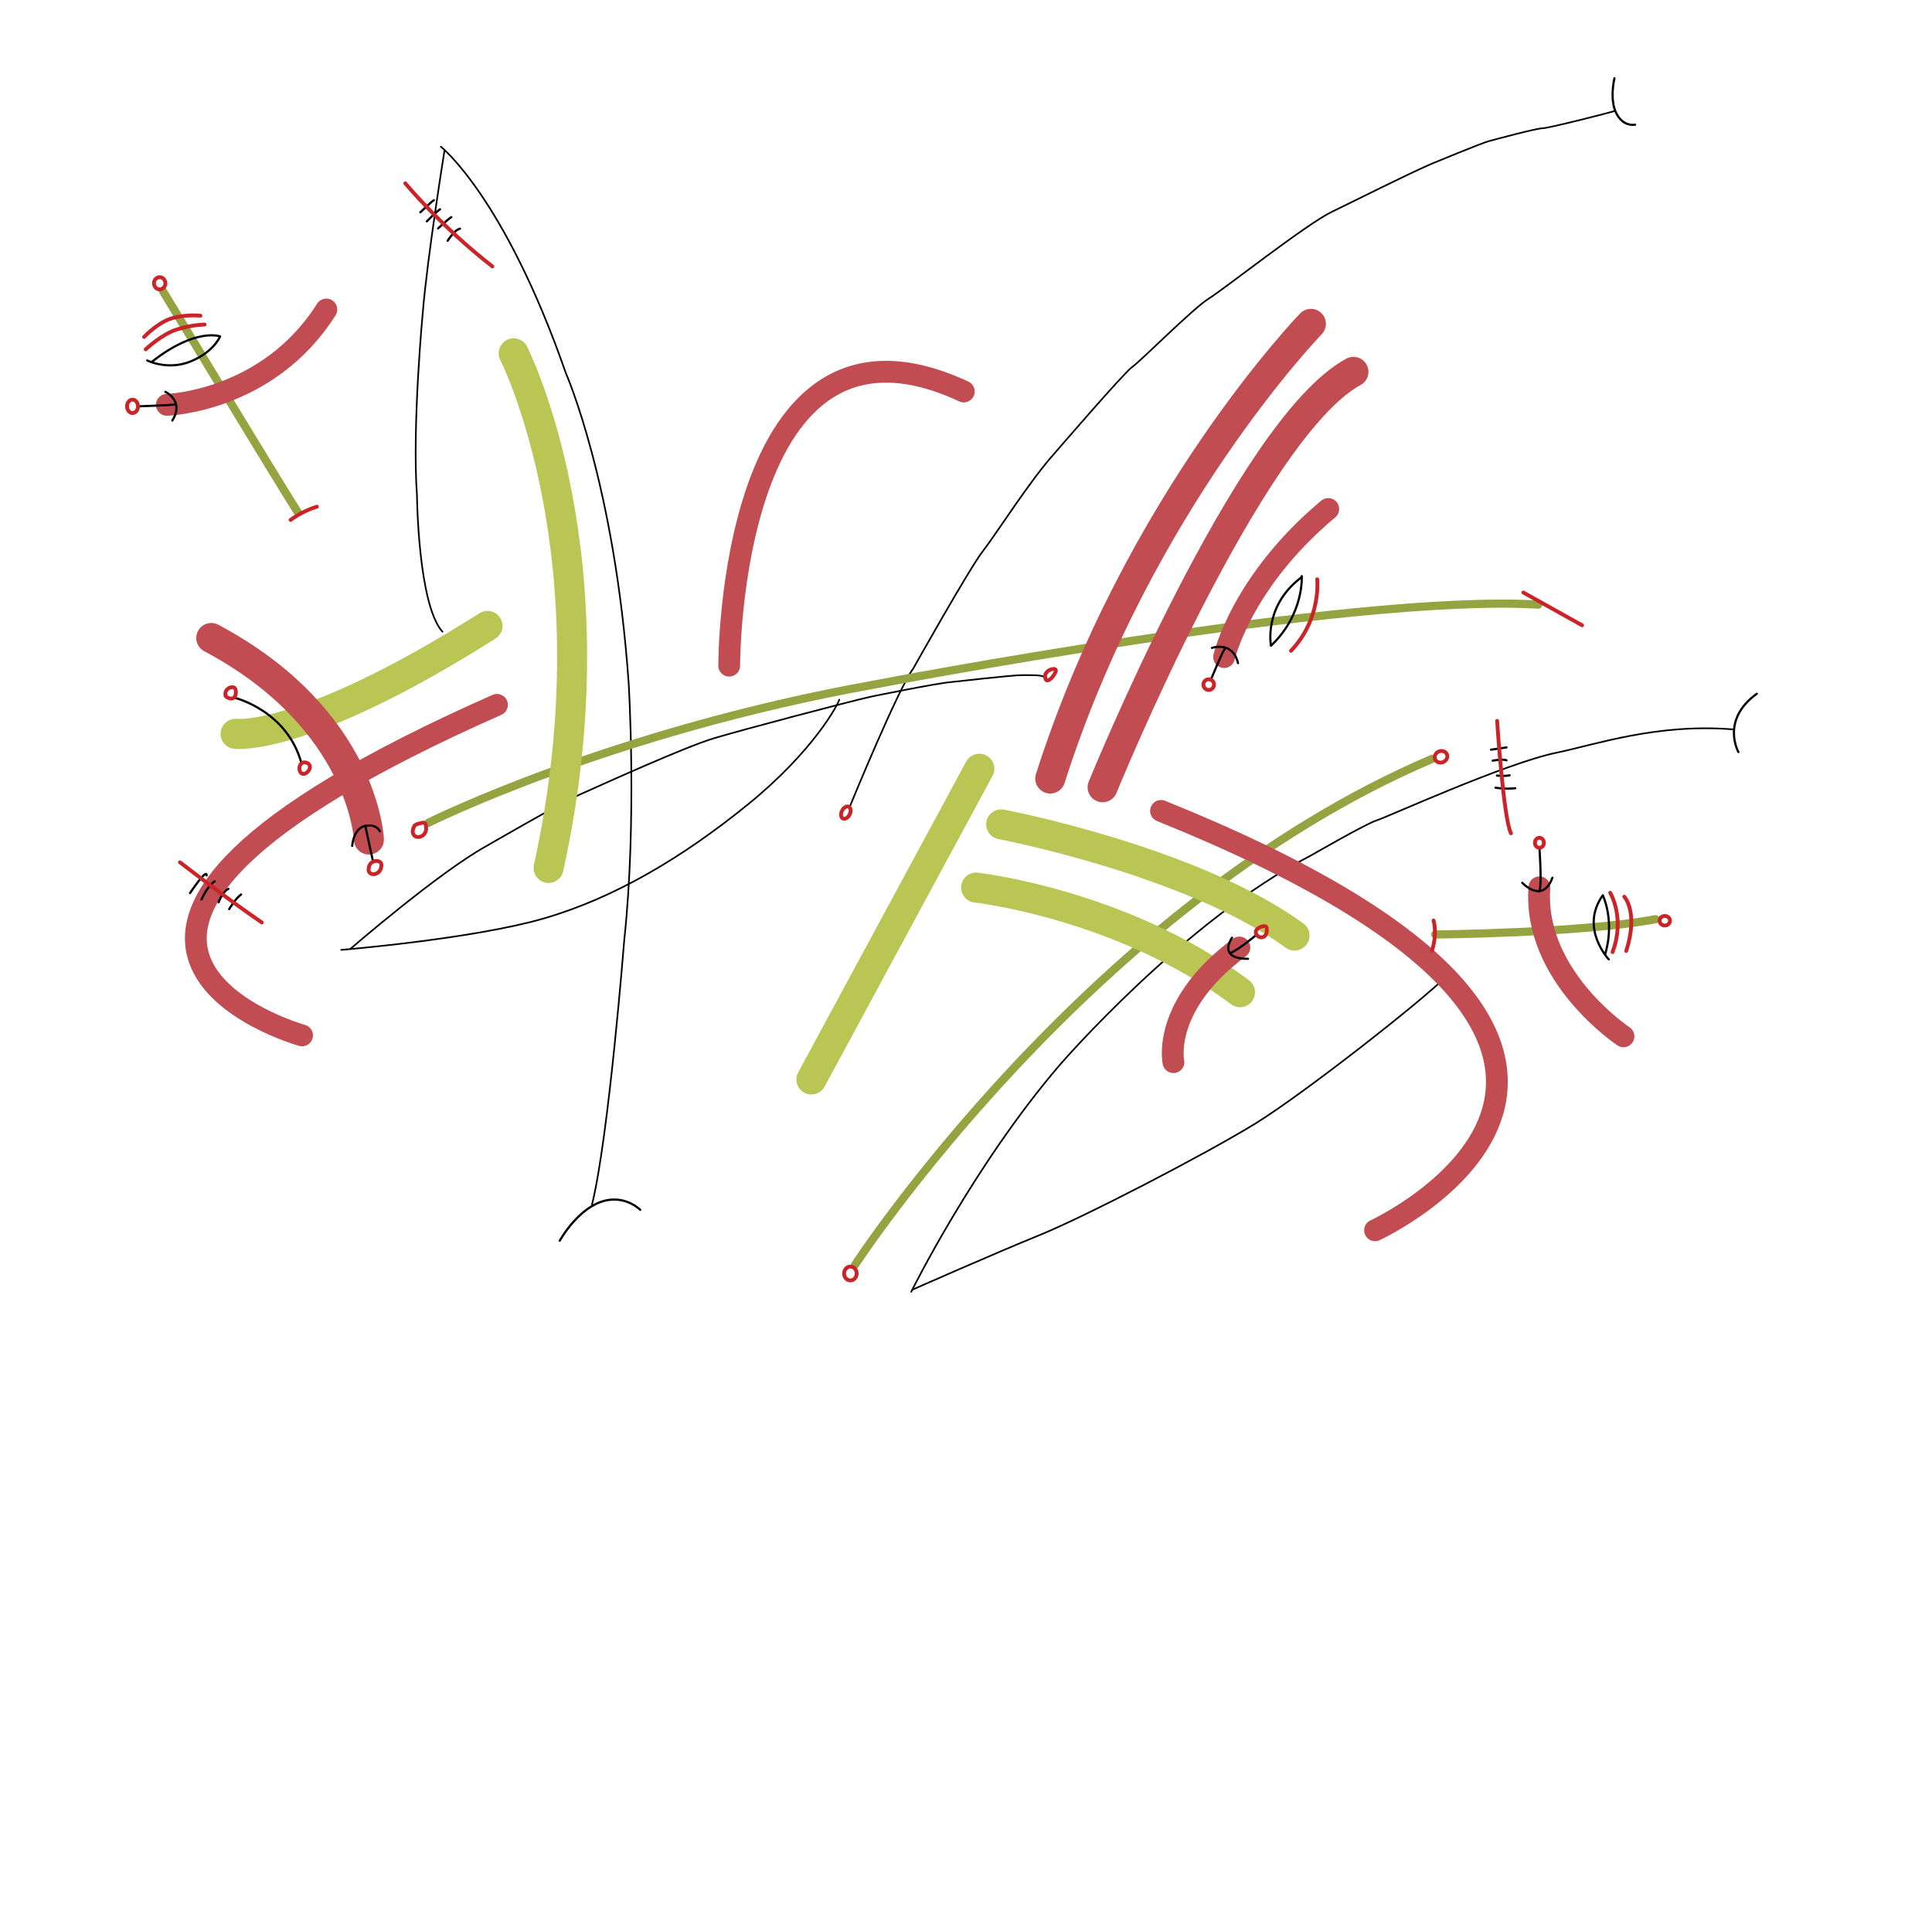 <?xml version="1.0" encoding="utf-8"?>
<!-- Generator: Adobe Illustrator 15.0.1, SVG Export Plug-In . SVG Version: 6.00 Build 0)  -->
<!DOCTYPE svg PUBLIC "-//W3C//DTD SVG 1.1//EN" "http://www.w3.org/Graphics/SVG/1.1/DTD/svg11.dtd">
<svg version="1.1" id="Слой_1" xmlns="http://www.w3.org/2000/svg" xmlns:xlink="http://www.w3.org/1999/xlink" x="0px" y="0px"
	 width="3543px" height="3535px" viewBox="0 0 3543 3535" enable-background="new 0 0 3543 3535" xml:space="preserve">
<g id="black">
	<path fill="none" stroke="#000000" stroke-width="3" stroke-linecap="round" stroke-linejoin="round" stroke-miterlimit="10" d="
		M808.489,269.081c0,0,116.325,91.233,229.178,415.169c0,0,89.704,203.831,115.168,568.187c0,0,15.626,252.335-8.102,472.334
		c0,0-28.358,360.313-59.031,484.46"/>
	<path fill="none" stroke="#000000" stroke-width="3" stroke-linecap="round" stroke-linejoin="round" stroke-miterlimit="10" d="
		M815.241,275.625c0,0-31.251,193.63-39.74,295.642c0,0-20.063,209.798-10.803,338.372c0,0,1.929,199.019,46.684,249.063"/>
	<path fill="none" stroke="#000000" stroke-width="3" stroke-linecap="round" stroke-linejoin="round" stroke-miterlimit="10" d="
		M625.673,1742.267c0,0,240.8-19.771,371.109-57.518c130.309-37.746,255.208-112.037,375.309-209.698
		s165.735-184.537,166.936-191.726"/>
	<path fill="none" stroke="#000000" stroke-width="3" stroke-linecap="round" stroke-linejoin="round" stroke-miterlimit="10" d="
		M642.478,1740.47c0,0,162.136-140.199,248.607-188.131c0,0,133.908-77.889,174.142-95.864s190.353-86.274,244.398-102.451
		c54.045-16.177,247.669-67.296,287.04-76.091c0,0,122.501-25.164,148.323-26.961c0,0,111.093-12.581,127.906-12.581
		s36.03-0.6,41.435,2.995"/>
	<path fill="none" stroke="#000000" stroke-width="3" stroke-linecap="round" stroke-linejoin="round" stroke-miterlimit="10" d="
		M1559.105,1477.825c0,0,87.967-214.803,115.746-251.758c0,0,102.278-182.469,127.321-214.803
		c26.236-33.875,87.195-130.883,132.723-180.927c0,0,127.321-147.82,141.211-157.059s111.889-107.786,140.44-125.494
		c28.551-17.708,178.837-136.607,226.095-159.371c44.755-21.557,131.18-65.441,182.107-87.769c0,0,91.054-37.726,104.943-41.576
		c13.89-3.849,88.739-23.867,99.542-23.867s125.006-29.256,131.951-31.566"/>
	<path fill="none" stroke="#000000" stroke-width="3" stroke-linecap="round" stroke-linejoin="round" stroke-miterlimit="10" d="
		M1671.09,2369.348c0,0,114.69-232.497,273.072-416.858c0,0,228.472-264.28,459.673-383.253c0,0,102.521-59.115,120.452-64.396
		c17.931-5.281,235.109-104.583,330.021-124.215c71.566-14.804,184.615-54.278,324.669-42.729"/>
	<path fill="none" stroke="#000000" stroke-width="3" stroke-linecap="round" stroke-linejoin="round" stroke-miterlimit="10" d="
		M1673.309,2365.522c0,0,149.698-66.212,233.036-100.088c83.337-33.875,301.713-147.051,393.538-203.253
		c91.825-56.201,313.285-230.971,351.868-271.005"/>
</g>
<g id="green_x5F_small">
	<path fill="none" stroke="#95A441" stroke-width="15" stroke-linecap="round" stroke-linejoin="round" stroke-miterlimit="10" d="
		M785.641,1509.103c0,0,332.983-166.492,817.459-253.487c0,0,870.9-167.616,1217.9-146.616"/>
	<path fill="none" stroke="#95A441" stroke-width="15" stroke-linecap="round" stroke-linejoin="round" stroke-miterlimit="10" d="
		M1568,2320c0,0,430-660,1058-928"/>
	<path fill="none" stroke="#95A441" stroke-width="15" stroke-linecap="round" stroke-linejoin="round" stroke-miterlimit="10" d="
		M2632,1714c0,0,264-2,404-28"/>
	<path fill="none" stroke="#95A441" stroke-width="15" stroke-linecap="round" stroke-linejoin="round" stroke-miterlimit="10" d="
		M298.554,533.609c0,0,204.309,337.734,247.394,405.837"/>
</g>
<g id="green_x5F_big">
	
		<line fill="none" stroke="#BAC654" stroke-width="55" stroke-linecap="round" stroke-linejoin="round" stroke-miterlimit="10" x1="1488" y1="1980" x2="1796" y2="1410"/>
	<path fill="none" stroke="#BAC654" stroke-width="55" stroke-linecap="round" stroke-linejoin="round" stroke-miterlimit="10" d="
		M1836,1512c0,0,348,66,538,204"/>
	<path fill="none" stroke="#BAC654" stroke-width="55" stroke-linecap="round" stroke-linejoin="round" stroke-miterlimit="10" d="
		M1790,1628c0,0,268,30,484,192"/>
	<path fill="none" stroke="#BAC654" stroke-width="55" stroke-linecap="round" stroke-linejoin="round" stroke-miterlimit="10" d="
		M942,648c0,0,190,372,64,944"/>
	<path fill="none" stroke="#BAC654" stroke-width="55" stroke-linecap="round" stroke-linejoin="round" stroke-miterlimit="10" d="
		M432,1346c0,0,124,16,462-198"/>
</g>
<g id="red_x5F_big">
	<path fill="none" stroke="#C14C51" stroke-width="55" stroke-linecap="round" stroke-linejoin="round" stroke-miterlimit="10" d="
		M2404,594c0,0-316,326-478,834"/>
	<path fill="none" stroke="#C14C51" stroke-width="55" stroke-linecap="round" stroke-linejoin="round" stroke-miterlimit="10" d="
		M2022,1444c0,0,268-658,460-762"/>
	<path fill="none" stroke="#C14C51" stroke-width="40" stroke-linecap="round" stroke-linejoin="round" stroke-miterlimit="10" d="
		M1337.227,1220.883c0,0-1.369-704.206,430.196-502.809"/>
	<path fill="none" stroke="#C14C51" stroke-width="40" stroke-linecap="round" stroke-linejoin="round" stroke-miterlimit="10" d="
		M305.968,742.527c0,0,185.539-5.347,292.434-174.85"/>
	<path fill="none" stroke="#C14C51" stroke-width="55" stroke-linecap="round" stroke-linejoin="round" stroke-miterlimit="10" d="
		M676.548,1539.904c0,0-8.761-220.781-289.119-369.721"/>
	<path fill="none" stroke="#C14C51" stroke-width="40" stroke-linecap="round" stroke-linejoin="round" stroke-miterlimit="10" d="
		M553.891,1899.111c0,0-622.043-173.473,357.456-606.273"/>
	<path fill="none" stroke="#C14C51" stroke-width="40" stroke-linecap="round" stroke-linejoin="round" stroke-miterlimit="10" d="
		M2244.798,1205.229c0,0,31.54-138.426,190.993-271.596"/>
	<path fill="none" stroke="#C14C51" stroke-width="40" stroke-linecap="round" stroke-linejoin="round" stroke-miterlimit="10" d="
		M2977.234,1900.864c0,0-166.463-110.391-154.197-273.348"/>
	<path fill="none" stroke="#C14C51" stroke-width="40" stroke-linecap="round" stroke-linejoin="round" stroke-miterlimit="10" d="
		M2521.652,2256.567c0,0,706.155-325.913-392.5-769.23"/>
	<path fill="none" stroke="#C14C51" stroke-width="40" stroke-linecap="round" stroke-linejoin="round" stroke-miterlimit="10" d="
		M2151.937,1948.176c0,0-22.779-103.382,120.904-210.268"/>
</g>
<rect fill="none" width="3543" height="3535"/>
<g id="black_x5F_mini">
	<path fill="none" stroke="#000000" stroke-width="4" stroke-linecap="round" stroke-linejoin="round" stroke-miterlimit="10" d="
		M3059.643,143.584"/>
	<path fill="none" stroke="#000000" stroke-width="4" stroke-linecap="round" stroke-linejoin="round" stroke-miterlimit="10" d="
		M1026.514,2275.635c0,0,29.516-53.701,73.499-70.446s74.078,13.858,74.078,13.858"/>
	<path fill="none" stroke="#000000" stroke-width="4" stroke-linecap="round" stroke-linejoin="round" stroke-miterlimit="10" d="
		M2960.643,143.584c0,0-9.554,38.593,3.468,64.289c13.021,25.696,34.435,20.788,34.435,20.788"/>
	<path fill="none" stroke="#000000" stroke-width="4" stroke-linecap="round" stroke-linejoin="round" stroke-miterlimit="10" d="
		M2950.312,1759.773c0,0-54.145-57.226-11.013-117.655c0,0,22.025,44.865,5.048,105.752l-0.624,2.019"/>
	<path fill="none" stroke="#000000" stroke-width="4" stroke-linecap="round" stroke-linejoin="round" stroke-miterlimit="10" d="
		M2387.236,1056.727c0,0,4.668,69.47-56.4,127.684c0,0-14.002-69.858,52.122-122.638l3.747-3.062"/>
	<path fill="none" stroke="#000000" stroke-width="4" stroke-linecap="round" stroke-linejoin="round" stroke-miterlimit="10" d="
		M269.92,661.109c0,0,37.413,19.105,79.833,1.764c42.421-17.342,53.91-45.852,53.91-45.852s-44.482-16.459-123.727,45.558
		l-1.373,0.883"/>
	<path fill="none" stroke="#000000" stroke-width="4" stroke-linecap="round" stroke-linejoin="round" stroke-miterlimit="10" d="
		M431.577,1280.287c0,0,95.491,23.386,121.534,120.682"/>
	<path fill="none" stroke="#000000" stroke-width="4" stroke-linecap="round" stroke-linejoin="round" stroke-miterlimit="10" d="
		M645.865,1551.543c0,0,2.148-34.363,26.333-37.244c19.388-2.31,24.307,10.394,24.307,10.394"/>
	
		<line fill="none" stroke="#000000" stroke-width="4" stroke-linecap="round" stroke-linejoin="round" stroke-miterlimit="10" x1="669.883" y1="1514.876" x2="684.062" y2="1580.125"/>
	<path fill="none" stroke="#000000" stroke-width="4" stroke-linecap="round" stroke-linejoin="round" stroke-miterlimit="10" d="
		M348.487,1638.104c0,0,30.888-46.575,30.423-32.44"/>
	<path fill="none" stroke="#000000" stroke-width="4" stroke-linecap="round" stroke-linejoin="round" stroke-miterlimit="10" d="
		M369.621,1649.688c0,0,10.683-24.793,24.153-33.135"/>
	<path fill="none" stroke="#000000" stroke-width="4" stroke-linecap="round" stroke-linejoin="round" stroke-miterlimit="10" d="
		M400.973,1655.018c0,0,6.503-18.769,17.883-24.793"/>
	<path fill="none" stroke="#000000" stroke-width="4" stroke-linecap="round" stroke-linejoin="round" stroke-miterlimit="10" d="
		M420.249,1667.531c0,0,11.612-19.695,21.83-26.878"/>
	<path fill="none" stroke="#000000" stroke-width="4" stroke-linecap="round" stroke-linejoin="round" stroke-miterlimit="10" d="
		M2222.622,1188.342c0,0,37.907-13.281,47.745,28.005"/>
	<path fill="none" stroke="#000000" stroke-width="4" stroke-linecap="round" stroke-linejoin="round" stroke-miterlimit="10" d="
		M3187.98,1379.359c0,0-33.098-58.628,33.712-106.867"/>
	<path fill="none" stroke="#000000" stroke-width="4" stroke-linecap="round" stroke-linejoin="round" stroke-miterlimit="10" d="
		M253.077,745.312c0,0,56.924-1.979,68.257-3.312"/>
	<path fill="none" stroke="#000000" stroke-width="4" stroke-linecap="round" stroke-linejoin="round" stroke-miterlimit="10" d="
		M303.333,718.667c0,0,35.333,16.667,12.667,52.667"/>
	<path fill="none" stroke="#000000" stroke-width="4" stroke-linecap="round" stroke-linejoin="round" stroke-miterlimit="10" d="
		M770.871,389.465c0,0,20.135-19.619,24.782-22.201"/>
	<path fill="none" stroke="#000000" stroke-width="4" stroke-linecap="round" stroke-linejoin="round" stroke-miterlimit="10" d="
		M782.746,405.986c0,0,16.005-16.521,24.266-22.2"/>
	<path fill="none" stroke="#000000" stroke-width="4" stroke-linecap="round" stroke-linejoin="round" stroke-miterlimit="10" d="
		M803.397,418.894c0,0,16.521-15.488,24.266-20.651"/>
	<path fill="none" stroke="#000000" stroke-width="4" stroke-linecap="round" stroke-linejoin="round" stroke-miterlimit="10" d="
		M820.951,441.61c0,0,12.391-20.135,22.717-22.2"/>
	<path fill="none" stroke="#000000" stroke-width="4" stroke-linecap="round" stroke-linejoin="round" stroke-miterlimit="10" d="
		M2303.213,1715.29c0,0-30.977,26.331-47.498,33.042"/>
	<path fill="none" stroke="#000000" stroke-width="4" stroke-linecap="round" stroke-linejoin="round" stroke-miterlimit="10" d="
		M2259.328,1719.937c0,0-27.88,38.722,29.429,38.722"/>
	<path fill="none" stroke="#000000" stroke-width="4" stroke-linecap="round" stroke-linejoin="round" stroke-miterlimit="10" d="
		M2823.063,1555.028c0,0,5.216,69.913-0.464,80.239"/>
	<path fill="none" stroke="#000000" stroke-width="4" stroke-linecap="round" stroke-linejoin="round" stroke-miterlimit="10" d="
		M2791.621,1619.262c0,0,37.174,39.754,55.243-9.293"/>
	<path fill="none" stroke="#000000" stroke-width="4" stroke-linecap="round" stroke-linejoin="round" stroke-miterlimit="10" d="
		M2734.313,1375.058c0,0,17.553-2.582,28.396-4.13"/>
	<path fill="none" stroke="#000000" stroke-width="4" stroke-linecap="round" stroke-linejoin="round" stroke-miterlimit="10" d="
		M2737.411,1395.193c0,0,19.102-3.614,25.298-0.516"/>
	<path fill="none" stroke="#000000" stroke-width="4" stroke-linecap="round" stroke-linejoin="round" stroke-miterlimit="10" d="
		M2745.155,1422.557c0,0,14.973,1.549,23.233-0.516"/>
	<path fill="none" stroke="#000000" stroke-width="4" stroke-linecap="round" stroke-linejoin="round" stroke-miterlimit="10" d="
		M2742.574,1444.757c0,0,16.004,3.097,36.14,1.032"/>
	<path fill="none" stroke="#000000" stroke-width="4" stroke-linecap="round" stroke-linejoin="round" stroke-miterlimit="10" d="
		M2220.278,1247.427c0,0,20.88-50.948,25.892-57.629"/>
</g>
<g id="red_x5F_mini">
	<path fill="none" stroke="#CA2328" stroke-width="7" stroke-linecap="round" stroke-linejoin="round" stroke-miterlimit="10" d="
		M2952.844,1637.549c0,0,27.982,45.817,4.305,108.814"/>
	<path fill="none" stroke="#CA2328" stroke-width="7" stroke-linecap="round" stroke-linejoin="round" stroke-miterlimit="10" d="
		M2978.674,1644.708c0,0,26.547,27.919,3.588,99.506"/>
	
		<ellipse fill="none" stroke="#CA2328" stroke-width="7" stroke-linecap="round" stroke-linejoin="round" stroke-miterlimit="10" cx="3052.981" cy="1688.813" rx="9.54" ry="8.767"/>
	
		<ellipse fill="none" stroke="#CA2328" stroke-width="7" stroke-linecap="round" stroke-linejoin="round" stroke-miterlimit="10" cx="2823.063" cy="1545.836" rx="8.206" ry="9.192"/>
	<path fill="none" stroke="#CA2328" stroke-width="7" stroke-linecap="round" stroke-linejoin="round" stroke-miterlimit="10" d="
		M2745.507,1322.305c0,0,11.574,179.58,25.464,206.141"/>
	<path fill="none" stroke="#CA2328" stroke-width="7" stroke-linecap="round" stroke-linejoin="round" stroke-miterlimit="10" d="
		M2653.479,1383.54c2.254,5.332-0.786,11.701-6.787,14.227c-6.004,2.527-12.696,0.253-14.95-5.079
		c-2.256-5.332,0.783-11.703,6.787-14.229C2644.53,1375.933,2651.225,1378.207,2653.479,1383.54z"/>
	<path fill="none" stroke="#CA2328" stroke-width="7" stroke-linecap="round" stroke-linejoin="round" stroke-miterlimit="10" d="
		M2793.51,1086.765c0,0,84.055,46.849,107.822,60.151"/>
	<path fill="none" stroke="#CA2328" stroke-width="7" stroke-linecap="round" stroke-linejoin="round" stroke-miterlimit="10" d="
		M2415.556,1062.473c0,0,8.116,72.298-48.114,131.292"/>
	
		<ellipse fill="none" stroke="#CA2328" stroke-width="7" stroke-linecap="round" stroke-linejoin="round" stroke-miterlimit="10" cx="2216.589" cy="1255.702" rx="9.74" ry="9.813"/>
	<path fill="none" stroke="#CA2328" stroke-width="7" stroke-linecap="round" stroke-linejoin="round" stroke-miterlimit="10" d="
		M1916.454,1238.475c0,0,2.93-10.36,15.176-11.422c12.246-1.063-3.727,17.266-3.461,16.735S1916.454,1256.538,1916.454,1238.475z"/>
	<path fill="none" stroke="#CA2328" stroke-width="7" stroke-linecap="round" stroke-linejoin="round" stroke-miterlimit="10" d="
		M1544.183,1487.035c-2.966,5.931-2.252,12.29,1.594,14.204c3.847,1.915,9.367-1.342,12.333-7.273
		c2.965-5.931,2.25-12.291-1.595-14.205C1552.668,1477.847,1547.147,1481.103,1544.183,1487.035z"/>
	<path fill="none" stroke="#CA2328" stroke-width="7" stroke-linecap="round" stroke-linejoin="round" stroke-miterlimit="10" d="
		M698.255,1593.626c-1.968,6.464-9.907,11.397-16.537,9.388c-6.63-2.01-6.53-8.329-4.563-14.793
		c1.969-6.465,10.192-10.544,16.822-8.534C700.607,1581.696,700.224,1587.162,698.255,1593.626z"/>
	<path fill="none" stroke="#CA2328" stroke-width="7" stroke-linecap="round" stroke-linejoin="round" stroke-miterlimit="10" d="
		M760.126,1514.257c0,0,4.562-3.414,9.979-3.982c3.232-0.34,10.706-5.789,11.404,7.681c0.855,16.5-16.252,21.051-21.954,14.224
		C755.279,1527.058,756.42,1521.654,760.126,1514.257z"/>
	<path fill="none" stroke="#CA2328" stroke-width="7" stroke-linecap="round" stroke-linejoin="round" stroke-miterlimit="10" d="
		M419.527,1262.184c0,0,14.462-7.771,12.905,9.324c-1.558,17.094-18.913,7.326-18.913,4.44S411.962,1267.067,419.527,1262.184z"/>
	<path fill="none" stroke="#CA2328" stroke-width="7" stroke-linecap="round" stroke-linejoin="round" stroke-miterlimit="10" d="
		M556.624,1398.482c3.936-0.652,8.606,1.081,10.684,4.406c5.57,8.918-11.99,24.549-17.219,11.802
		c-1.862-4.541-1.224-11.026,2.548-14.386C553.737,1399.323,555.127,1398.73,556.624,1398.482z"/>
	
		<ellipse fill="none" stroke="#CA2328" stroke-width="7" stroke-linecap="round" stroke-linejoin="round" stroke-miterlimit="10" cx="243.008" cy="745.312" rx="10.068" ry="12.271"/>
	<path fill="none" stroke="#CA2328" stroke-width="7" stroke-linecap="round" stroke-linejoin="round" stroke-miterlimit="10" d="
		M267.161,640.719c0,0,29.625-28.117,58.166-36.768c28.541-8.651,49.856-8.651,49.856-8.651"/>
	<path fill="none" stroke="#CA2328" stroke-width="7" stroke-linecap="round" stroke-linejoin="round" stroke-miterlimit="10" d="
		M264.271,618.01c0,0,26.374-28.117,53.47-34.965c27.096-6.849,49.856-3.965,49.856-3.965"/>
	
		<ellipse fill="none" stroke="#CA2328" stroke-width="7" stroke-linecap="round" stroke-linejoin="round" stroke-miterlimit="10" cx="292.812" cy="519.603" rx="10.477" ry="11.174"/>
	<path fill="none" stroke="#CA2328" stroke-width="7" stroke-linecap="round" stroke-linejoin="round" stroke-miterlimit="10" d="
		M532.881,953.656c0,0,20.54-15.892,48.204-24.256"/>
	
		<ellipse fill="none" stroke="#CA2328" stroke-width="7" stroke-linecap="round" stroke-linejoin="round" stroke-miterlimit="10" cx="1559.475" cy="2335.863" rx="11.555" ry="12.73"/>
	<path fill="none" stroke="#CA2328" stroke-width="7" stroke-linecap="round" stroke-linejoin="round" stroke-miterlimit="10" d="
		M2323.094,1708.237c0,5.306-4.045,11.049-9.629,11.049s-10.593-4.302-10.593-9.607c0-5.307,7.058-9.41,12.519-10.569
		C2324.446,1697.188,2323.094,1702.931,2323.094,1708.237z"/>
	<path fill="none" stroke="#CA2328" stroke-width="7" stroke-linecap="round" stroke-linejoin="round" stroke-miterlimit="10" d="
		M743.249,336.238c0,0,65.972,79.681,159.722,152.433"/>
	<path fill="none" stroke="#CA2328" stroke-width="7" stroke-linecap="round" stroke-linejoin="round" stroke-miterlimit="10" d="
		M330.084,1581.576c0,0,83.244,64.802,150.022,110.438"/>
	<path fill="none" stroke="#CA2328" stroke-width="7" stroke-linecap="round" stroke-linejoin="round" stroke-miterlimit="10" d="
		M2628.912,1688.359c0,0,7.318,22.817-2.744,54.762"/>
</g>
</svg>
